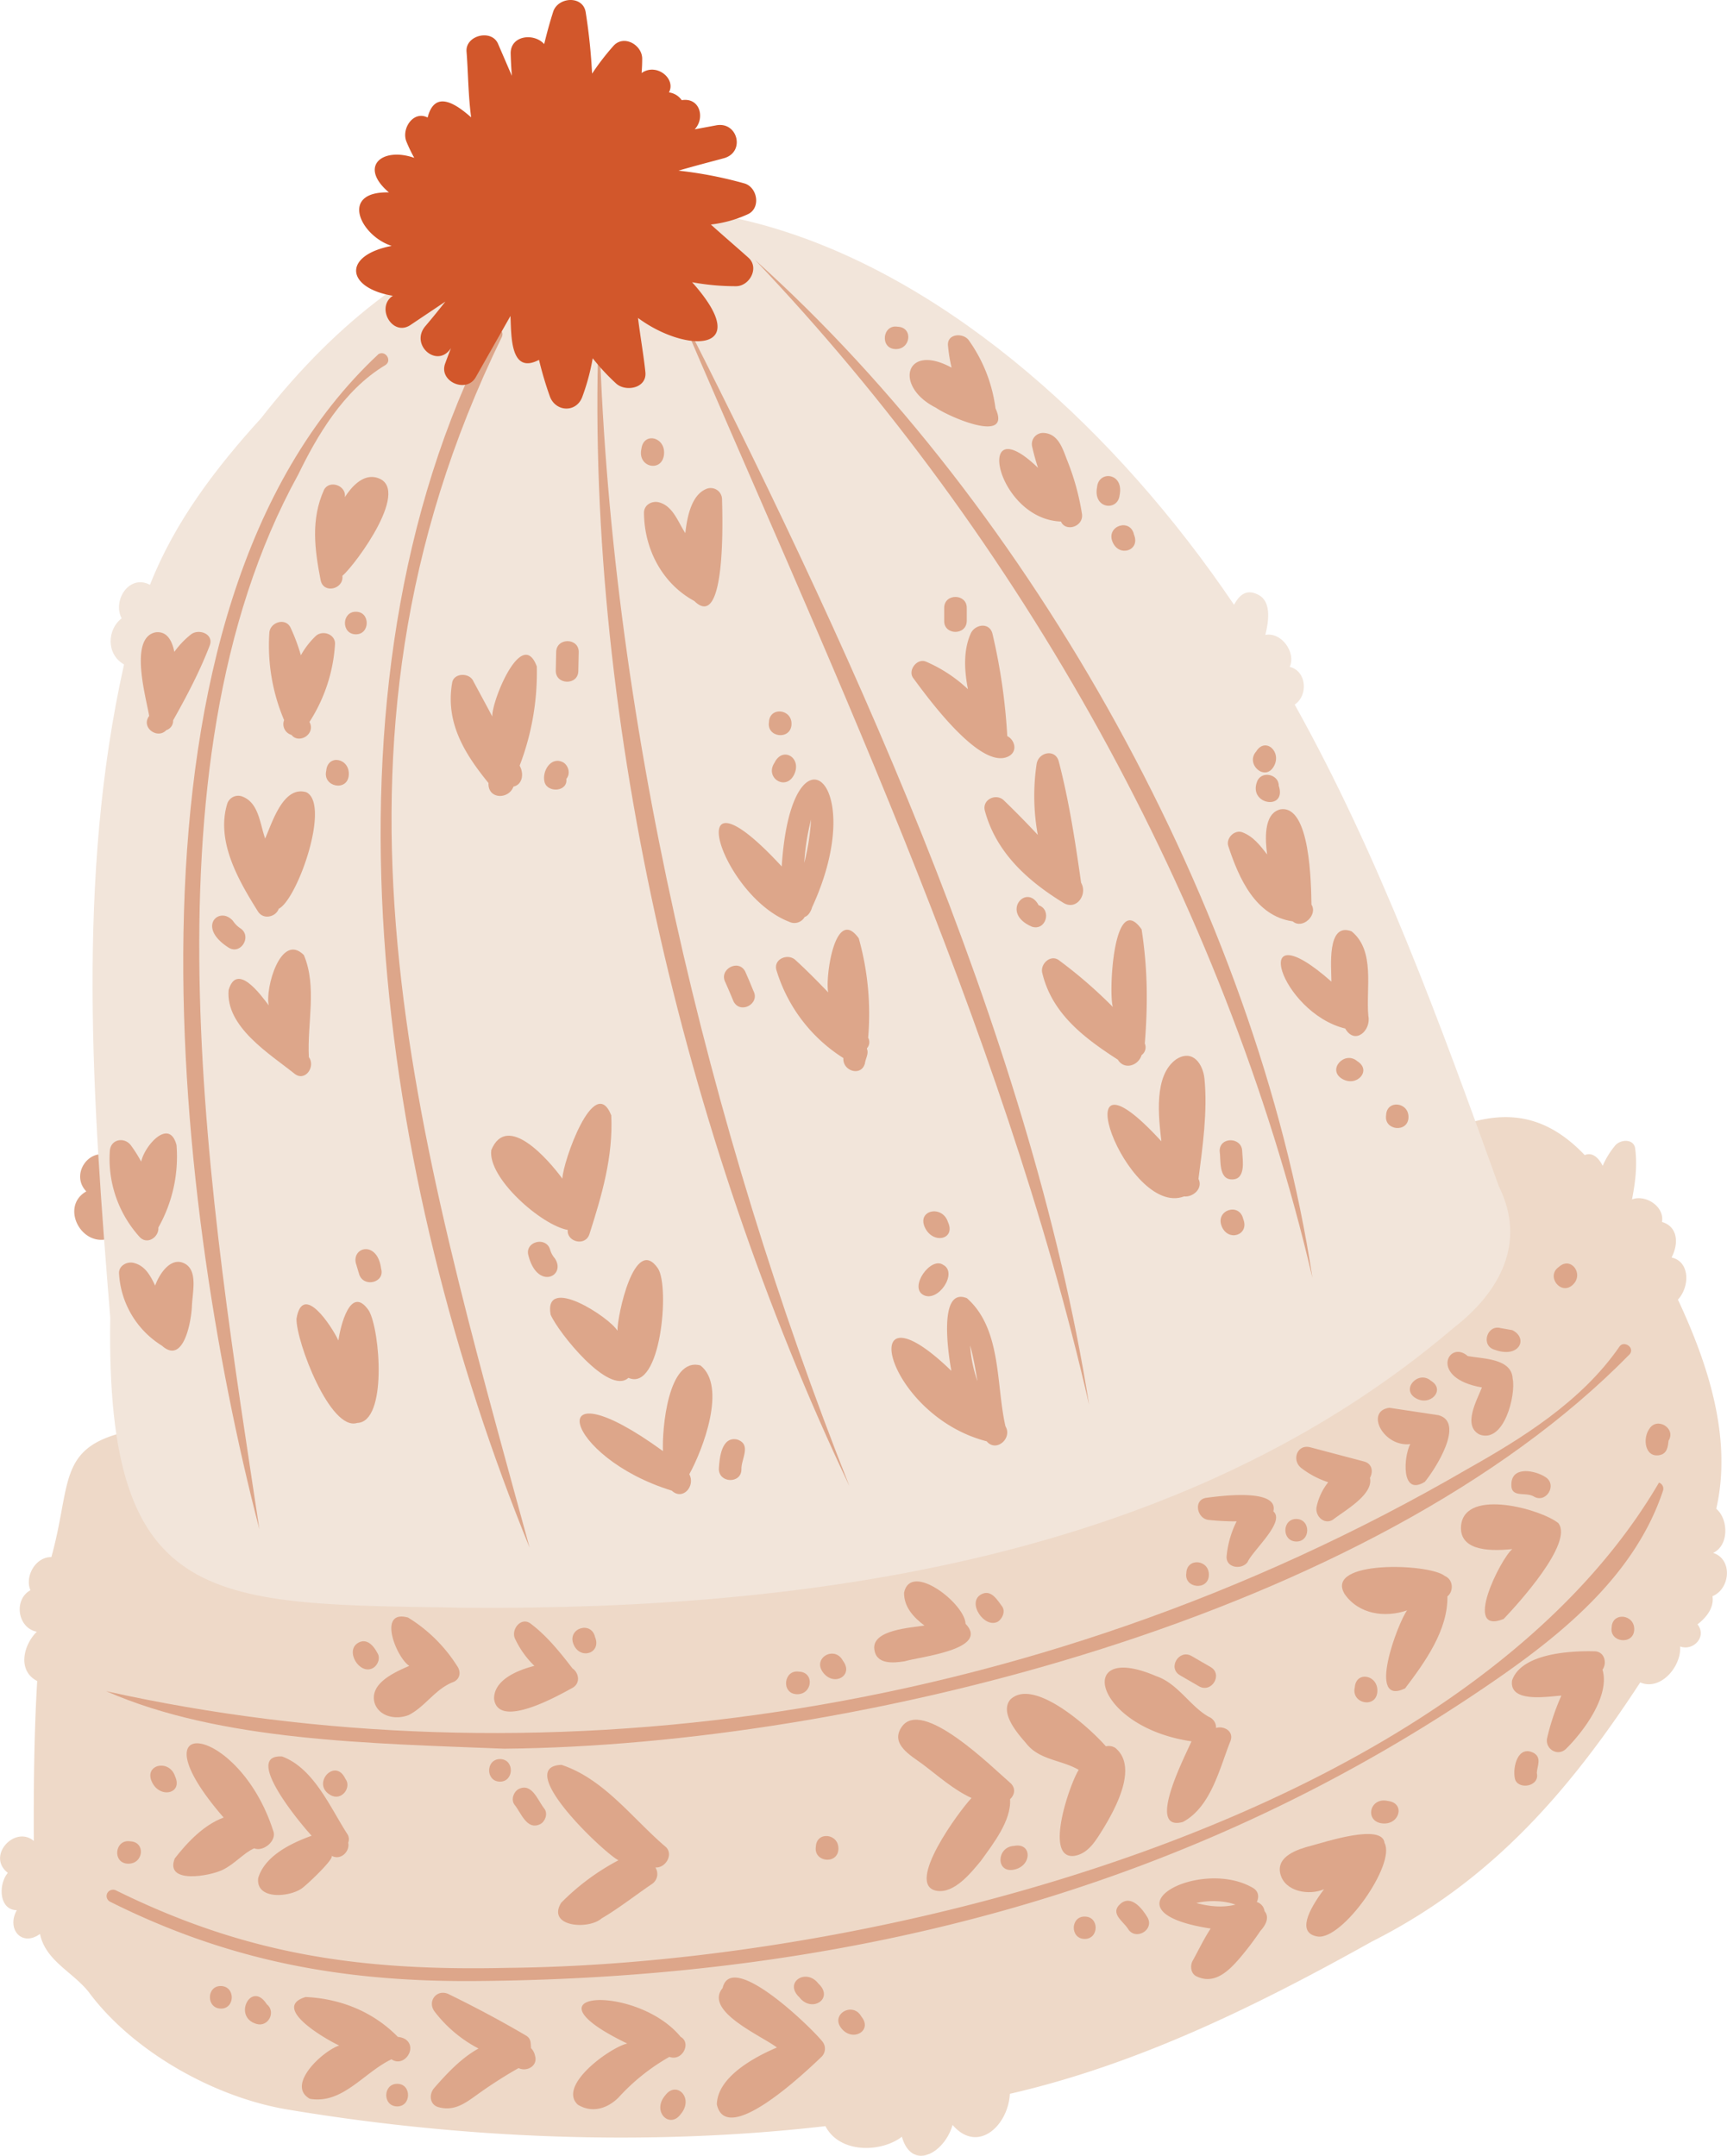 <svg xmlns="http://www.w3.org/2000/svg" width="865.2" height="1080" viewBox="-0.004 0.011 865.153 1080.025" style=""><g><g data-name="Слой 2"><g data-name="312372078"><path d="M56.2 607.5c1.9-2.5 4.8-4.9 3.3-8.5 2-4-1.8-7.9-5.8-8.1 4.2-.3 7.8-5.7 4-9.5-10.4-9.8-23.7 5.9-14.5 15.5-13.1 7.4-2.8 27.9 11.2 23.7 5.4-1.5 4.9-8.3 1.2-10.5a11 11 0 0 0 .6-2.6z" fill="#dda68a"></path><path d="M858.2 778c8-3.6 7.8-16.9 1.6-22.1 8.1-35.5-4.1-72.4-19.2-104.8 6-6.5 6.1-19-3.2-21.1 3.6-6.8 3.3-15.4-4.8-17.8 1.4-7.7-8.2-13.9-15-11.3 1.6-8.3 2.7-16.7 1.6-25.3-.6-5.4-7.7-4.8-10.2-1.5a41.9 41.9 0 0 0-6.1 10c-1.6-3.3-4.8-7.2-9-5.4-34.9-36.6-69-12.6-109.1 7.5C531 678.4 269 718.8 123.4 711.9c-102.7 2.6-83.7 17.6-97.7 68.2-8-.1-13.4 9.7-10.5 16.6-8.5 4.7-6.5 18.9 3.2 20.8-6.7 6.6-9.9 19.5.2 24.7-1.6 26.6-1.8 53.4-1.7 80.1-9.5-8-23.9 7.6-13 16-4.8 5.6-4.6 18.6 4.5 18.7-5.3 9.3 2.4 18.6 11.6 11.9 2.8 13.5 16.4 19 24.4 29.1 21.4 29 61.9 52.6 99.8 58.9 86.8 14.5 179.7 18.6 269.3 8.3 7.2 13.9 28.1 13.2 38.3 5.3 5 17.4 21.3 8.3 25.4-5.9 12.7 14.7 27.9.2 28.7-15.6 64.4-14.8 123.9-44.2 181.4-76.3 58.1-29.3 97.3-72.9 134.4-129.8 10.3 4.4 20.7-8.1 20-18 6.6 2.4 13.6-4.9 8.7-11.1 4.6-3.5 8.4-8.5 7.5-14.1 9-3.7 10.2-18.6.3-21.7z" fill="#eed9c8"></path><path d="M750.9 594.4c-29.6-82.3-59.8-165.2-102.3-241.4 6.9-4.6 6-16.8-2.5-18.9 3.3-7.2-4.2-17.6-12.2-16 2-8.1 2.7-16.9-3.5-20.1s-9.6.3-12.2 5C500.3 128.5 288.8 6.9 130.7 209.6c-22.6 24.8-43.3 52-55.6 83.4-10.3-5.5-18.9 7.7-14.2 16.8-7.2 5.5-7.9 17.9 1.2 23.1-24 107.4-15.7 218.5-6.9 327.2-2.4 147.5 51.6 143.3 179.3 145.4C407 806.6 593 780.6 728.3 665.2c23.3-18.1 36.5-42.8 22.6-70.8z" fill="#f2e5da"></path><path d="M237.1 992.5c-66.9.4-123.5-10.5-181.9-39.7a3.2 3.2 0 0 1-1.5-4.3 3.3 3.3 0 0 1 4.4-1.4c64.3 31.7 120.9 40.5 195.9 38.8 191.7-1.8 480.3-77.6 577.1-243.1a3.2 3.2 0 0 1 2 4.1c-13.9 41.8-49.8 71.1-83.1 94.2-150.9 104.4-321.7 150.2-512.9 151.4z" fill="#dda68a"></path><path d="M252.5 876.1c-66.7-2.7-142.2-3.7-199.3-28.8 211 46.8 460.3 17.5 681.9-111.3 26.8-15.1 57-33.6 76.1-61.2 2.1-3.5 7.9.2 5.3 3.6-128.6 131.5-387.9 196.1-564 197.7z" fill="#dda68a"></path><path d="M129.9 766.1c-43.6-167.7-77-461.1 59.7-588.7 3.6-2 7 3.4 3.3 5.6-21 12.6-34.3 35.8-43.5 54.7C67.8 385.8 106 607 129.9 766.1z" fill="#dda68a"></path><path d="M265.3 775.4c-75.1-184-112.6-428.5-19.8-609.1 1.5-3.7 7.6-1.4 5.9 2.5-101.8 208.4-42.3 400.5 13.9 606.6z" fill="#dda68a"></path><path d="M425.5 744.5C341.9 568.5 292 354.2 300.1 161c4.5 195.1 54.8 405.5 125.4 583.5z" fill="#dda68a"></path><path d="M545.6 703.8c-43.7-190.9-134.1-380-208.9-555.6 85.2 167.6 179 367.2 208.9 555.6z" fill="#dda68a"></path><path d="M657.5 640.3c-44.1-188.9-146.8-370.9-279.4-510.2 139 124.6 251.6 326.6 279.4 510.2z" fill="#dda68a"></path><path d="M356.1 112.5a61.2 61.2 0 0 0 18.4-5.1c6.8-3 5-13.6-1.6-15.5a204.3 204.3 0 0 0-33-6.4c10.3-3 21-5.7 23-6.3 10.5-3.2 6.6-18.4-4.1-16.4l-10.8 2c5.3-5.6 2.7-16.1-6.5-14.6a9.3 9.3 0 0 0-6.4-3.9c3.7-6.8-6.2-15-13.7-9.7.2-2.4.3-4.8.3-7.3-.1-6.8-9.2-12.1-14.4-6.3a125.7 125.7 0 0 0-10.7 13.9 293.2 293.2 0 0 0-3.2-30.7c-1.3-8.6-13.9-7.8-16.3-.3-1.7 5.3-3.2 10.8-4.5 16.2-5.1-5.7-16.8-4.4-16.8 4.6.1 3.8.3 7.5.6 11.3l-6.9-16c-3.2-7.6-16.5-4.3-15.8 3.9.8 9.9.8 21.6 2.3 32.9-7.5-6.6-18.2-14.1-21.8.1-7.1-3.7-13.3 5.6-10.6 12.1a74.8 74.8 0 0 0 3.9 8.1c-15.9-5.6-28.1 4.2-12.7 17.3-25-.6-14.3 21.8 1.4 26.8-24.8 4.8-22.9 21.1.6 25-8.7 5.6-.4 20.6 8.7 14.7l17.6-11.8c-3.3 4.2-6.7 8.4-10.2 12.5-7.6 9.4 6.3 21.2 13 10.8-1 2.6-2 5.2-2.9 7.7-3.4 9 10.6 15.2 15.3 6.9l17.4-30.7c.5 9.2-.4 29.7 14.3 22a179.1 179.1 0 0 0 5.4 18.2c2.8 7.9 13.3 8.5 16.3.3a108.5 108.5 0 0 0 5.2-19.3 107.7 107.7 0 0 0 11.8 12.7c4.8 4.3 15.4 2.3 14.6-5.7s-2.6-18.2-3.7-27.2c24 17.8 58.9 17.7 27.1-17.9a119.7 119.7 0 0 0 21.9 2c6.8.1 12-9.2 6.3-14.3s-12.6-11-18.8-16.6z" fill="#d2572b"></path><path d="M780.7 763.1c-8.4-6.9-46.3-17.6-48.7.8-1.4 12.3 12.3 13.6 25.6 12.2-5.9 4.9-25.1 43.3-4.3 35 7.4-7.8 35-38.1 27.4-48z" fill="#dda68a"></path><path d="M723.7 789.5c-7.8-6.3-60.3-8-50.1 9.1 7.1 10.2 20.2 12 31.3 8.2-4.5 6-20.6 48.4-1 39.1 10-13.2 21.5-29.2 21.2-46.1 3-2.3 3.3-8.3-1.4-10.3z" fill="#dda68a"></path><path d="M609.2 865.7a5.8 5.8 0 0 0-3.7-5.6c-9.5-5.4-15.4-16.7-26.4-20.4-41.1-17.7-31.2 25.6 17.8 32.7-2.9 6.8-23.2 45.6-4.3 40.4 14.1-7.6 18.3-26.7 23.8-40.5 1.9-4.9-3.2-7.8-7.2-6.6z" fill="#dda68a"></path><path d="M558.6 875.6a6.4 6.4 0 0 0-4.6-.7c-7.9-9.1-36.2-34.8-47.9-23.4-5.4 6.6 3.6 16.9 7.8 21.7 6.6 8.7 17.8 8.4 26.5 13.5-4.3 6.6-17.7 44.8-2.3 43.1 7.2-1.1 10.9-7.8 14.5-13.5 6.2-10.2 17.8-31.2 6-40.7z" fill="#dda68a"></path><path d="M506.4 893.5c-9-7.7-44.9-43.7-54.9-28-5.5 8.4 4.9 14.1 10.6 18.3 7.6 5.7 15.6 12.9 24.6 17-5.8 6-33.8 43.7-17.4 46.5 8.8 1.4 17-8.9 22-14.9 6.2-8.6 15.4-20.3 14.7-31 2.2-2 3-5.3.4-7.9z" fill="#dda68a"></path><path d="M606.5 835.2l-9.5-5.5c-6.3-3.7-12.2 5.9-5.9 9.6l9.5 5.5c6.3 3.7 12.2-5.9 5.9-9.6z" fill="#dda68a"></path><path d="M508 924.8c-8.8.4-9.3 13.7-.1 11.9s9.2-13.7.1-11.9z" fill="#dda68a"></path><path d="M678.7 845.4c-1.9 8.2 10.7 10.7 11.3 2.2s-10.7-10.7-11.3-2.2z" fill="#dda68a"></path><path d="M774.2 740c-4.9-3.2-16.1-5.6-17 2.7s6.8 4.5 11.1 7c6.2 3.8 12.1-5.8 5.9-9.7z" fill="#dda68a"></path><path d="M826.3 715.8c-3.5 4.8-2.3 14.7 5.2 13.2 3.8-.8 4.1-4.4 4.4-7.2 3.9-6.2-5.7-12.1-9.6-6z" fill="#dda68a"></path><path d="M333.6 925.4c-16.7-14.2-30.9-34.1-52.3-41.2-24.5.8 21.1 44 28.5 47.8a116.4 116.4 0 0 0-28.7 21.3c-7.3 12 13.6 13.7 20.3 7.8 8.7-5.1 16.9-11.6 25.3-17.3a6 6 0 0 0 1.6-8.2c5 .4 9.2-6.4 5.3-10.2z" fill="#dda68a"></path><path d="M272.8 906.3c-3.4-4.1-6.2-13.3-13-10-2.5 1.4-3.9 5.1-2.2 7.7 3.4 4 6.2 13.2 13 9.9 2.5-1.3 3.9-5.1 2.2-7.6z" fill="#dda68a"></path><path d="M250.6 881.3c-7.3-.1-7.5 11.1-.3 11.3s7.6-11.1.3-11.3z" fill="#dda68a"></path><path d="M136.8 917.1c-17.3-53.7-71.5-60.3-24.8-6.5-9.6 3.5-17.9 12-24.5 20.5-5.1 13 17.7 8.8 24 5.7s10.3-8.3 15.8-10.8c4.5 2 11.7-3.9 9.5-8.9z" fill="#dda68a"></path><path d="M174 918.9c-8.6-13.3-16.8-33-32.7-38.9-20.1-1.2 9.8 34.4 14.8 39.7-11.4 4.1-23.7 10.6-26.8 21.3-1.1 10.9 15.4 9.5 21.7 5.2 2-1.2 17.1-15.4 15-16.5 4.8 2.7 9.4-2.4 8.4-6.5a4.7 4.7 0 0 0-.4-4.3z" fill="#dda68a"></path><path d="M173 891.2c-5.1-11-17.3 2.6-7.5 8.1 5.6 3.3 10.8-3.9 7.5-8.1z" fill="#dda68a"></path><path d="M87.7 890c-2.8-8.8-15.6-6.1-11.7 2.6s15.7 6.1 11.7-2.6z" fill="#dda68a"></path><path d="M65.2 922.5c-7.8-1.2-9.1 10.9-1.2 11.2s9.1-10.9 1.2-11.2z" fill="#dda68a"></path><path d="M229 834.7a76.1 76.1 0 0 0-24.6-24.3c-15.5-4.3-6 19.9.6 24.2-7.3 3.2-20.3 8.8-17.3 18.8 2.5 6.9 11 8.3 17.1 5.8 8.4-4.3 13.3-13.2 22.5-16.6 3.5-1.7 3.5-5.4 1.7-7.9z" fill="#dda68a"></path><path d="M286.8 835.9c-6.2-8-12.6-16.1-20.9-22.4-4.9-3.8-10.1 3-7.9 7.5a45.6 45.6 0 0 0 9.7 13.6c-7.9 2-20.4 6.8-20.2 16.6 2.1 15.5 32.7-2 39.3-5.6 4.2-2.4 3.1-7.6 0-9.7z" fill="#dda68a"></path><path d="M298.1 820.2c-1.9-8.4-14.1-4.4-10.8 3.6s14.1 4.5 10.8-3.6z" fill="#dda68a"></path><path d="M189 828.1c-1.8-3.5-5.2-7.5-9.5-5.1-7 3.9.6 16.4 7.3 12.7 2.5-1.4 3.9-5.1 2.2-7.6z" fill="#dda68a"></path><path d="M483.7 813.5c-.3-10.1-27.5-31.3-30.8-15.6-.1 7.1 4.6 12.3 10.2 16.5-6.7 1.1-26.5 2.1-25.1 12 1 7.6 9.5 6.8 15.2 5.9 7.6-2.3 42.9-5.9 30.5-18.8z" fill="#dda68a"></path><path d="M637.9 757.2c2.9-11.7-26.7-7.7-33.5-6.8s-4.8 10.6 1.2 11.1a130.7 130.7 0 0 0 13.9.7 49.3 49.3 0 0 0-5 17.3c-.6 6 7.5 7.2 10.5 3.1 2.6-5.9 19.1-20.2 12.9-25.4z" fill="#dda68a"></path><path d="M683.3 732.2l-26.9-7.1c-6.6-1.7-9.4 6.4-4.6 10.3a44.6 44.6 0 0 0 13.6 7.2 29.4 29.4 0 0 0-5.8 12.2c-1 4.5 3.6 9.3 8.1 6.6 5.9-4.6 20.5-12.6 18.6-21 1.7-3 1.2-7.1-3-8.2z" fill="#dda68a"></path><path d="M720.6 709l-24.6-3.7c-12.3 1.7-3 19.8 10.5 18.2-3.3 6.1-4.8 26.4 7.3 18.9 5.2-6.3 20.3-29.8 6.8-33.4z" fill="#dda68a"></path><path d="M757.8 690.7c-.5-10.2-14.9-9.9-22.5-11.3-9.6-8.5-19.8 11.1 7.1 15.7-2.5 6.4-9.8 19.2-1.2 23.6 12.4 4.6 18.3-20 16.6-28z" fill="#dda68a"></path><path d="M757.6 666.4l-5.7-1c-7-2-10.2 8.8-3.2 10.8 12.5 4.6 17.1-5.8 8.9-9.8z" fill="#dda68a"></path><path d="M716.9 691.8c-6.3-5.5-15.2 4.1-7.8 8.6s15.2-4.1 7.8-8.6z" fill="#dda68a"></path><path d="M649.5 761c-7.3-.1-7.5 11.1-.2 11.3s7.5-11.1.2-11.3z" fill="#dda68a"></path><path d="M594.3 788.1c-1.2 7.7 11 9 11.3 1.1s-11-9-11.3-1.1z" fill="#dda68a"></path><path d="M502 804.8c-2.5-3.4-5.6-8.7-10.5-6-7.3 4 1.6 17.2 8.3 13.7 2.4-1.4 4-5.3 2.2-7.7z" fill="#dda68a"></path><path d="M422.3 832.1c-4.1-7.9-15.5-1.5-10 5.8s15.5 1.5 10-5.8z" fill="#dda68a"></path><path d="M400.3 837.5c-7.8-1.2-9.1 11-1.2 11.3s9.1-11 1.2-11.3z" fill="#dda68a"></path><path d="M781 634.7c-6.7 4.5.8 14.5 6.8 9.1s-.8-14.6-6.8-9.1z" fill="#dda68a"></path><path d="M802.8 836.5c2.4-3.2 1.1-9.2-4.1-9.2-11.9-.3-36.5 1-41.2 14.6-1.6 11.5 18 8 24.7 7.6a119 119 0 0 0-7.1 21.1c-1.3 5.4 5 9.6 9.3 5.7 9.1-8.9 22.3-26.9 18.4-39.8z" fill="#dda68a"></path><path d="M807.4 815.3c-1.2 7.7 11 9 11.3 1.2s-11-9.1-11.3-1.2z" fill="#dda68a"></path><path d="M768.3 878.2c-7.8-4-10.6 6.9-9.4 12.8s12.7 4.3 11-2.8c.2-3.5 2.6-7.6-1.6-10z" fill="#dda68a"></path><path d="M693.6 923.3c-1.1-10-30.1-.3-36.7 1.4s-17.7 5.2-15.5 14.1 14.3 11 21.9 7.7c-8 10.7-13.6 22-3.2 23.7 12.5 1.8 39.3-36.3 33.5-46.9z" fill="#dda68a"></path><path d="M633.5 957.5a5.6 5.6 0 0 0-3.9-4.6c1.2-2.4 1-5.4-2-7.1-26.7-15.6-77.8 11.7-21.1 20.4-3.5 5.3-6.3 11.3-9 16.1-1.4 2.5-1 6.4 1.8 7.8 9 4.4 16.1-2.5 21.7-9a154.2 154.2 0 0 0 10.4-13.7c2.5-2.7 4.8-6.7 2.1-9.9zm-14.6-3.3c-6.4 1.7-13.4.9-19.6-.8 6.5-1.5 14.1-1.2 19.6.8z" fill="#dda68a"></path><path d="M695.4 902.3c-9.3-2.2-11.9 10.1-3.1 11.2s11.9-10.1 3.1-11.2z" fill="#dda68a"></path><path d="M574.9 960.7c-2.6-4.4-8.2-11.6-13.6-6.9s1.1 8.5 3.7 12.4c3.6 6.3 13.4.9 9.9-5.5z" fill="#dda68a"></path><path d="M543.5 960.2c-7.3-.2-7.5 11.1-.2 11.2s7.5-11.1.2-11.2z" fill="#dda68a"></path><path d="M411.9 1022.7c-5.7-7.1-45.5-45.8-49.9-26.7-9.6 11.6 19.7 24 27.2 29.8-11.1 4.7-29.8 14.7-30.1 28.5 4.7 21.2 42.9-14.7 52.4-23.8a5.7 5.7 0 0 0 .4-7.8z" fill="#dda68a"></path><path d="M341 1020.5c-21.8-26.7-82.4-23.5-26.8 3.3-8.6 2-35 21-24.8 30.6 7.1 4.4 14.7 2.1 20.4-3.5a103.2 103.2 0 0 1 25.5-20.4c6.6 2.4 11.1-7.1 5.7-10z" fill="#dda68a"></path><path d="M268 1029.9a7.6 7.6 0 0 0-2-3.8c-.2-2.4.2-4.8-2.7-6.4-12.6-7.4-25.4-14.2-38.5-20.6-5.9-2.9-11 3.5-7.1 8.7a66.2 66.2 0 0 0 22 18.5c-8.5 4.7-15.6 12.2-22.3 19.9-2.6 3.1-2.2 8.3 2.3 9.5 7.7 2.1 13.1-1.8 19.2-6.2s13.4-9.2 20.9-13.4c3.8 2 9.8-.9 8.2-6.2z" fill="#dda68a"></path><path d="M202.8 1021.5a8.8 8.8 0 0 0-3.5-1c-12.3-12.6-28.7-19.2-46.2-20-17.7 5.3 10.3 21.3 16.8 24.3-8.4 2.8-26.8 19.9-14.7 26.7 16.4 2.8 26.9-13.1 40.9-19.8 6.4 4.4 13.4-6.1 6.7-10.2z" fill="#dda68a"></path><path d="M410 993.8c-6.1-8-17.5-.7-9.6 6.8 6.2 8.1 17.6.7 9.6-6.8z" fill="#dda68a"></path><path d="M431.5 1010.3c-4.2-7.7-15.7-1.2-10 5.9s15.8 1.1 10-5.9z" fill="#dda68a"></path><path d="M333.3 1049.7c-7 8.1 2.1 17 7.6 9.6 7-8.1-2-17.1-7.6-9.6z" fill="#dda68a"></path><path d="M199.1 1044c-7.3-.2-7.6 11.1-.3 11.3s7.5-11.2.3-11.3z" fill="#dda68a"></path><path d="M133.6 1004.1c-7.7-12.1-17.3 6.4-5.1 9.9 5.9 1.7 9.9-6.1 5.1-9.9z" fill="#dda68a"></path><path d="M110.7 995c-7.3-.2-7.5 11.1-.2 11.3s7.5-11.1.2-11.3z" fill="#dda68a"></path><path d="M408.7 925.2c-1.2 7.8 11 9.1 11.3 1.2s-11-9.1-11.3-1.2z" fill="#dda68a"></path><path d="M350.9 684.1c-16.3-4.5-19.3 32.2-18.8 42.9-62.2-45.2-50 3.1 4.4 19.8 5.5 5.2 12-2.3 8.8-8.2 6.8-12.3 18.9-44 5.6-54.5z" fill="#dda68a"></path><path d="M329.6 635.5c-11.7-17.2-20.4 23.7-20.3 31.2-3.9-6.7-37-28.3-33.5-8.1 3.8 8.9 29.2 40.7 39 31.7 16.3 7.2 20.8-45.8 14.8-54.8z" fill="#dda68a"></path><path d="M306.2 558.8c-8.5-21.5-24.2 23.2-24.5 31.7-6.8-9.3-27.7-33.5-35.6-14.3-1.9 14 25.2 37.7 38.3 40-.6 6 8.9 8.5 10.9 2 6.2-19.4 11.9-38.8 10.9-59.4z" fill="#dda68a"></path><path d="M260.3 383.6a130.5 130.5 0 0 0 8.6-49.7c-7.5-20.1-22.7 17.5-22.3 25.1-3.2-6.1-6.5-12.1-9.7-18.1-2.1-3.9-9.5-3.8-10.4 1.1-3.5 20 6.2 35.6 18.2 50.3-.4 8.2 10.1 8.4 12.5 1.8 4.5-1 5.4-6.4 3.1-10.5z" fill="#dda68a"></path><path d="M434.3 525.5v-.3a4.6 4.6 0 0 0 .6-5.3 140.3 140.3 0 0 0-4.7-49.8c-11.9-16.6-16.9 19.7-15.3 27.1-5.3-5.5-10.7-11-16.4-16.2-3.8-3.6-11.3-.5-9.5 5.2a79.2 79.2 0 0 0 33.5 43.9c-.5 6.5 9 9.5 10.8 2.6.3-2.4 2-4.8 1-7.2z" fill="#dda68a"></path><path d="M406.8 454.6c29.3-63.5-10.4-95.6-15.2-20.5-52.5-56.9-31.1 14.3 3.7 27.7a5.9 5.9 0 0 0 7.8-2.4c1.8-.5 3.2-2.9 3.7-4.8zm-.5-44a116.3 116.3 0 0 1-3.4 21.7 112.5 112.5 0 0 1 3.4-21.7z" fill="#dda68a"></path><path d="M361.7 250.3a5.7 5.7 0 0 0-8.4-5.1c-7.3 3.4-9.2 14.8-10 21.9-3.7-5.6-6.2-13.8-13.5-15.5-3.4-.7-7.2 1.4-7.2 5.3.1 18.1 9.1 35.5 25.2 44.2 16.1 15.9 14.1-43.1 13.9-50.8z" fill="#dda68a"></path><path d="M503.7 714.6c-4.8-20.9-1.8-48.7-19.3-64.2-14.8-6-9.1 29.5-7.8 36.4-49.5-47.9-33.7 22.1 17.7 35.3 4.7 5.7 13-1.5 9.4-7.5zm-14.2-23.7c.1.4.1.7.2 1.1a64.9 64.9 0 0 1-3.7-17.9c1.8 6.3 2.8 13.1 3.5 16.8z" fill="#dda68a"></path><path d="M603.4 540.5c-.7-7.2-5.7-15-14-9.9-11.7 8.1-8.9 29.4-7.6 41.2-52.2-57.1-17.6 38.6 11.4 27.6 4.5.5 9.6-4 7.2-8.8 2.1-16.2 4.6-33.9 3-50.1z" fill="#dda68a"></path><path d="M573.5 522.8c1.6-20.2 1.4-37.7-1.6-57.2-14.1-19.9-16.6 32-14.4 38.9a232.4 232.4 0 0 0-27-23.4c-4.1-3.1-9.4 1.7-8.4 6.2 4.8 20.5 21 32.7 37.9 43.6 3.1 5.2 10.2 3.2 11.9-2.3a4.8 4.8 0 0 0 1.6-5.8z" fill="#dda68a"></path><path d="M541.6 442.3c-2.9-20.4-6-40.8-11.2-60.8-1.7-6.5-10.2-4.7-11.1 1.3a108.2 108.2 0 0 0 .6 35.5c-5.5-5.9-11.2-11.7-17-17.3-3.9-3.8-11.1-.4-9.5 5.3 5.7 21 21.6 35.2 39.6 46.2 6.5 3.6 11.9-4.5 8.6-10.2z" fill="#dda68a"></path><path d="M504.6 368.8a295.3 295.3 0 0 0-7.4-51.2c-1.4-6-8.8-4.9-10.9-.2-3.7 8.3-3.3 18.2-1.4 27.9a72.2 72.2 0 0 0-21-13.8c-4.4-1.9-9.2 4.2-6.5 8.1 7.6 10.3 34 46.6 47.9 39.3 4.7-2.5 3-8.3-.7-10.1z" fill="#dda68a"></path><path d="M473 304.4v6.6c-.2 7.3 11.1 7.5 11.3.2v-6.5c.2-7.3-11.1-7.6-11.3-.3z" fill="#dda68a"></path><path d="M520.3 453.5c-6-11.4-19.6 3.9-3.3 10.8 6.9 2.2 10.1-8.4 3.3-10.8z" fill="#dda68a"></path><path d="M622.3 576.9c0-7.3-11.3-7.6-11.3-.3.7 4.5-.7 14.3 6.2 14.3s5.4-9.1 5.1-14z" fill="#dda68a"></path><path d="M622.8 610.7c-1.9-8.4-14-4.5-10.8 3.6s14.1 4.5 10.8-3.6z" fill="#dda68a"></path><path d="M472.5 633.7c-6.2-4.4-17.3 11.2-9.9 15.1s17.4-11.2 9.9-15.1z" fill="#dda68a"></path><path d="M474.9 612.3c-2.8-8.8-15.6-6.1-11.6 2.6s15.6 6.1 11.6-2.6z" fill="#dda68a"></path><path d="M377.4 496.4c-1.3-3.3-2.7-6.5-4.1-9.7-3.4-6.5-13.4-1-9.9 5.5 1.4 3.2 2.8 6.4 4.1 9.6 3.5 6.5 13.4 1 9.9-5.4z" fill="#dda68a"></path><path d="M388 382.1c-5.1 7.6 5.7 14.4 9.8 6s-5.7-14.4-9.8-6z" fill="#dda68a"></path><path d="M385.2 361.8c-1.2 7.8 10.9 9.1 11.3 1.2s-11-9.1-11.3-1.2z" fill="#dda68a"></path><path d="M321.3 224.9c-2.1 9.3 10.2 11.9 11.3 3s-10.2-11.8-11.3-3z" fill="#dda68a"></path><path d="M278.6 326.6l-.2 9.4c-.1 7.2 11.2 7.5 11.3.2l.2-9.4c.2-7.3-11.1-7.5-11.3-.2z" fill="#dda68a"></path><path d="M282.2 382c-6.2-3.4-10.9 4.5-9.4 9.9s11.7 4.9 10.9-1.7c2.2-2.5 1.1-6.6-1.5-8.2z" fill="#dda68a"></path><path d="M277.9 630.4a11.5 11.5 0 0 1-2.3-4.2c-1.9-7-12.9-4.2-10.9 2.8 4.5 17.6 19.2 10.3 13.2 1.4z" fill="#dda68a"></path><path d="M369.3 721.2c-7.8-1.7-8.9 9.1-9.2 14.7 0 7.3 11.3 7.5 11.3.3-.2-5.2 5.3-12.5-2.1-15z" fill="#dda68a"></path><path d="M685.5 509c-1.3-13.8 3.6-32.6-8.4-42.4-12.6-4.8-10.1 18.3-10.1 25.2-42.5-37.5-25.6 15.6 6.9 23.5 4.9 8.5 13.1.9 11.6-6.3z" fill="#dda68a"></path><path d="M657 453.2c-.2-10-.5-50.2-15.6-47.7-8.7 2.1-7.5 16-6.6 22.6-3.5-4.5-6.9-9-12.4-11.1-3.9-1.5-8.3 2.9-7.1 6.8 5.4 16.5 13.8 35.2 32.3 37.8 4.9 4.2 12.7-3.2 9.4-8.4z" fill="#dda68a"></path><path d="M534.6 230.6c-2.3-6-4.5-13.4-11.9-13.7a5.6 5.6 0 0 0-5.6 7c.8 3.6 1.8 7.1 2.9 10.5-32.4-31.4-21.3 25.7 11.5 26.9 2.3 5.4 11.6 2.6 10.5-4a123 123 0 0 0-7.4-26.7z" fill="#dda68a"></path><path d="M498.7 204.6a75.4 75.4 0 0 0-13.3-34c-2.7-4-11.1-3.6-10.5 2.6a78.9 78.9 0 0 0 1.8 11c-23.3-12.7-29.1 9.5-7.8 20.1 6 4.3 38.2 18.5 29.8.3z" fill="#dda68a"></path><path d="M549.6 244c-2.2 11.1 10.5 12.3 11.3 4 2.2-11.2-10.5-12.4-11.3-4z" fill="#dda68a"></path><path d="M568.1 267.9c-1.8-8.5-14-4.5-10.8 3.5s14.1 4.5 10.8-3.5z" fill="#dda68a"></path><path d="M449.7 163.7c-7.7-1.3-9 10.9-1.2 11.2s9.1-10.9 1.2-11.2z" fill="#dda68a"></path><path d="M640.6 393.6c.1-5.7-9-7.9-11-1.6-3.9 11.4 15.2 14.1 11 1.6z" fill="#dda68a"></path><path d="M629.3 376.5c-5.5 6.2 4.2 15.1 8.7 7.7s-4.1-15.2-8.7-7.7z" fill="#dda68a"></path><path d="M680 531.7c-6.3-5.5-15.2 4.1-7.8 8.7s15.2-4.1 7.8-8.7z" fill="#dda68a"></path><path d="M694.4 558.7c-1.2 7.7 10.9 9 11.2 1.2s-10.9-9.1-11.2-1.2z" fill="#dda68a"></path><path d="M154.7 529.6c-.9-16.9 4.2-35.2-2.5-51.1-11.5-11.6-19.5 16.6-17.6 25.2-4.2-5.6-16-21.7-20.1-7.7-1.6 18.5 20.6 32 33.1 42 5.3 4.1 10.6-3.7 7.1-8.4z" fill="#dda68a"></path><path d="M153.4 396.9c-11.6-3.4-17.1 15.4-20.6 23.2-2.7-7.6-3.2-18.3-11.9-21.2a5.8 5.8 0 0 0-7.1 3.8c-5.7 18.8 5.6 38.3 15.3 53.8 2.9 4.7 9.2 2.7 10.5-1.2 9.4-4.7 26.1-52.4 13.8-58.4z" fill="#dda68a"></path><path d="M155 361.7a81 81 0 0 0 12.8-38.9c.3-5-6.1-7.3-9.6-4.2a40.7 40.7 0 0 0-7.5 9.7 93.7 93.7 0 0 0-5.2-13.9c-2.6-5.2-10.3-2.6-10.6 2.7a95.7 95.7 0 0 0 7.4 43.7 5.6 5.6 0 0 0 3.7 7.4c3.8 4.8 12.3-.5 9-6.5z" fill="#dda68a"></path><path d="M187.8 239.1c-6.3-1.1-11.6 4.6-15.1 10 1-5.8-7.7-8.9-10.4-3.7-6.7 14.8-4.7 29.9-1.7 45.3 1.4 7 11.7 4.5 10.9-2.2 6.5-5.5 36.1-45.5 16.3-49.4z" fill="#dda68a"></path><path d="M184.8 656.7c-9.2-13.6-14.3 7.7-15.3 14.9-3.2-6.9-17.9-29.6-21-10.9-.2 11.4 16.9 56.5 30.4 52.2 15.2-.4 11.5-46.4 5.9-56.2z" fill="#dda68a"></path><path d="M190.9 635.6c-1.8-14-14.4-11.1-12.7-2.9l1.7 5.7c2.2 6.9 13.1 4.2 11-2.8z" fill="#dda68a"></path><path d="M120.4 465.1a13 13 0 0 1-3.7-3.7c-6.7-7.8-18.5 2.9-2.3 13.3 6.1 4 12-5.6 6-9.6z" fill="#dda68a"></path><path d="M163.4 386.2c-1.9 8.1 10.7 10.6 11.3 2.1s-10.6-10.7-11.3-2.1z" fill="#dda68a"></path><path d="M178.4 306.5c-7.3-.2-7.6 11.1-.3 11.3s7.5-11.2.3-11.3z" fill="#dda68a"></path><path d="M105 323.5c2.3-5.8-5.3-8.7-9.3-5.7a43.6 43.6 0 0 0-8.4 8.8c-1.2-6.1-4-10.5-9.4-9.8-13.4 2.7-4.8 32.4-3.2 41.9-4.3 5.7 4.1 11.9 8.6 7.1a4.9 4.9 0 0 0 3.4-4.9c6.8-12.1 13.3-24.4 18.3-37.4z" fill="#dda68a"></path><path d="M88.4 573.7c-3.6-13.8-16 .2-17.7 8.3a68.7 68.7 0 0 0-5.1-8.1c-3.2-4.4-10.1-3.3-10.6 2.6a58.2 58.2 0 0 0 14.8 43.1c3.9 4.4 9.9.1 9.5-4.6a72.4 72.4 0 0 0 9.1-41.3z" fill="#dda68a"></path><path d="M92.4 633c-7-3.6-12.8 5.6-14.7 11.1-2.4-5-5-10-10.8-11.4-3.3-.8-7.5 1.4-7.3 5.3a45.5 45.5 0 0 0 21.5 36.2c10.9 9.8 14.7-12.4 15-19.7s3.1-18-3.7-21.5z" fill="#dda68a"></path></g></g></g></svg>